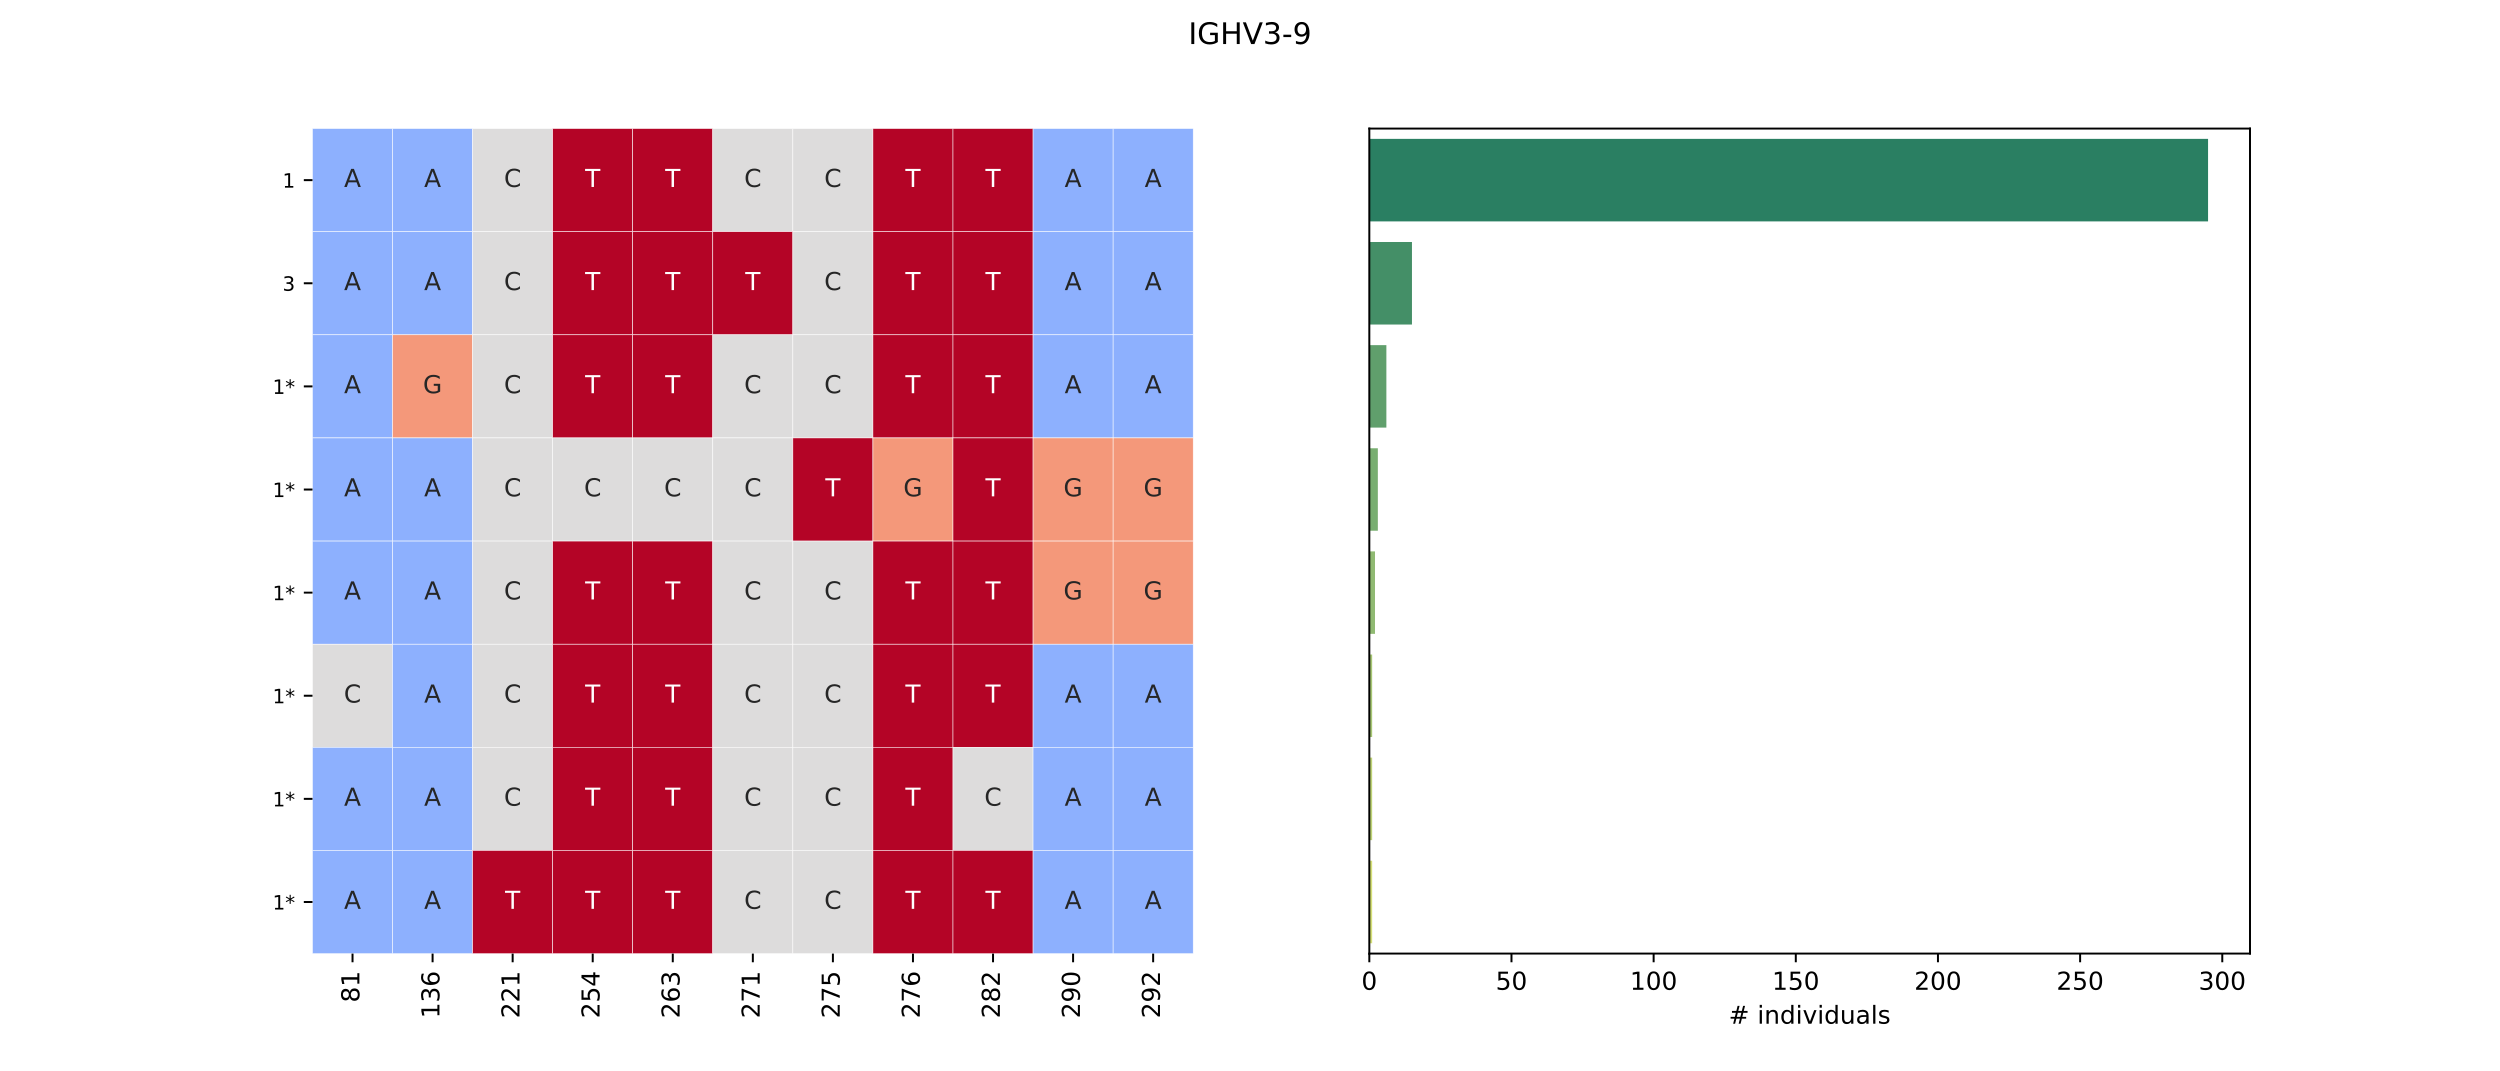 <?xml version="1.0" encoding="utf-8" standalone="no"?>
<!DOCTYPE svg PUBLIC "-//W3C//DTD SVG 1.1//EN"
  "http://www.w3.org/Graphics/SVG/1.1/DTD/svg11.dtd">
<!-- Created with matplotlib (https://matplotlib.org/) -->
<svg height="432pt" version="1.1" viewBox="0 0 1008 432" width="1008pt" xmlns="http://www.w3.org/2000/svg" xmlns:xlink="http://www.w3.org/1999/xlink">
 <defs>
  <style type="text/css">*{stroke-linecap:butt;stroke-linejoin:round;}</style>
 </defs>
 <g id="figure_1">
  <g id="patch_1">
   <path d="M 0 432 
L 1008 432 
L 1008 0 
L 0 0 
z
" style="fill:#ffffff;"/>
  </g>
  <g id="axes_1">
   <g id="patch_2">
    <path d="M 126 384.48 
L 481.091 384.48 
L 481.091 51.84 
L 126 51.84 
z
" style="fill:#ffffff;"/>
   </g>
   <g id="QuadMesh_1">
    <path clip-path="url(#p93cf2fcc67)" d="M 126 51.84 
L 158.281 51.84 
L 158.281 93.42 
L 126 93.42 
L 126 51.84 
" style="fill:#8db0fe;stroke:#ffffff;stroke-width:0.2;"/>
    <path clip-path="url(#p93cf2fcc67)" d="M 158.281 51.84 
L 190.562 51.84 
L 190.562 93.42 
L 158.281 93.42 
L 158.281 51.84 
" style="fill:#8db0fe;stroke:#ffffff;stroke-width:0.2;"/>
    <path clip-path="url(#p93cf2fcc67)" d="M 190.562 51.84 
L 222.843 51.84 
L 222.843 93.42 
L 190.562 93.42 
L 190.562 51.84 
" style="fill:#dddcdc;stroke:#ffffff;stroke-width:0.2;"/>
    <path clip-path="url(#p93cf2fcc67)" d="M 222.843 51.84 
L 255.124 51.84 
L 255.124 93.42 
L 222.843 93.42 
L 222.843 51.84 
" style="fill:#b40426;stroke:#ffffff;stroke-width:0.2;"/>
    <path clip-path="url(#p93cf2fcc67)" d="M 255.124 51.84 
L 287.405 51.84 
L 287.405 93.42 
L 255.124 93.42 
L 255.124 51.84 
" style="fill:#b40426;stroke:#ffffff;stroke-width:0.2;"/>
    <path clip-path="url(#p93cf2fcc67)" d="M 287.405 51.84 
L 319.686 51.84 
L 319.686 93.42 
L 287.405 93.42 
L 287.405 51.84 
" style="fill:#dddcdc;stroke:#ffffff;stroke-width:0.2;"/>
    <path clip-path="url(#p93cf2fcc67)" d="M 319.686 51.84 
L 351.967 51.84 
L 351.967 93.42 
L 319.686 93.42 
L 319.686 51.84 
" style="fill:#dddcdc;stroke:#ffffff;stroke-width:0.2;"/>
    <path clip-path="url(#p93cf2fcc67)" d="M 351.967 51.84 
L 384.248 51.84 
L 384.248 93.42 
L 351.967 93.42 
L 351.967 51.84 
" style="fill:#b40426;stroke:#ffffff;stroke-width:0.2;"/>
    <path clip-path="url(#p93cf2fcc67)" d="M 384.248 51.84 
L 416.529 51.84 
L 416.529 93.42 
L 384.248 93.42 
L 384.248 51.84 
" style="fill:#b40426;stroke:#ffffff;stroke-width:0.2;"/>
    <path clip-path="url(#p93cf2fcc67)" d="M 416.529 51.84 
L 448.81 51.84 
L 448.81 93.42 
L 416.529 93.42 
L 416.529 51.84 
" style="fill:#8db0fe;stroke:#ffffff;stroke-width:0.2;"/>
    <path clip-path="url(#p93cf2fcc67)" d="M 448.81 51.84 
L 481.091 51.84 
L 481.091 93.42 
L 448.81 93.42 
L 448.81 51.84 
" style="fill:#8db0fe;stroke:#ffffff;stroke-width:0.2;"/>
    <path clip-path="url(#p93cf2fcc67)" d="M 126 93.42 
L 158.281 93.42 
L 158.281 135 
L 126 135 
L 126 93.42 
" style="fill:#8db0fe;stroke:#ffffff;stroke-width:0.2;"/>
    <path clip-path="url(#p93cf2fcc67)" d="M 158.281 93.42 
L 190.562 93.42 
L 190.562 135 
L 158.281 135 
L 158.281 93.42 
" style="fill:#8db0fe;stroke:#ffffff;stroke-width:0.2;"/>
    <path clip-path="url(#p93cf2fcc67)" d="M 190.562 93.42 
L 222.843 93.42 
L 222.843 135 
L 190.562 135 
L 190.562 93.42 
" style="fill:#dddcdc;stroke:#ffffff;stroke-width:0.2;"/>
    <path clip-path="url(#p93cf2fcc67)" d="M 222.843 93.42 
L 255.124 93.42 
L 255.124 135 
L 222.843 135 
L 222.843 93.42 
" style="fill:#b40426;stroke:#ffffff;stroke-width:0.2;"/>
    <path clip-path="url(#p93cf2fcc67)" d="M 255.124 93.42 
L 287.405 93.42 
L 287.405 135 
L 255.124 135 
L 255.124 93.42 
" style="fill:#b40426;stroke:#ffffff;stroke-width:0.2;"/>
    <path clip-path="url(#p93cf2fcc67)" d="M 287.405 93.42 
L 319.686 93.42 
L 319.686 135 
L 287.405 135 
L 287.405 93.42 
" style="fill:#b40426;stroke:#ffffff;stroke-width:0.2;"/>
    <path clip-path="url(#p93cf2fcc67)" d="M 319.686 93.42 
L 351.967 93.42 
L 351.967 135 
L 319.686 135 
L 319.686 93.42 
" style="fill:#dddcdc;stroke:#ffffff;stroke-width:0.2;"/>
    <path clip-path="url(#p93cf2fcc67)" d="M 351.967 93.42 
L 384.248 93.42 
L 384.248 135 
L 351.967 135 
L 351.967 93.42 
" style="fill:#b40426;stroke:#ffffff;stroke-width:0.2;"/>
    <path clip-path="url(#p93cf2fcc67)" d="M 384.248 93.42 
L 416.529 93.42 
L 416.529 135 
L 384.248 135 
L 384.248 93.42 
" style="fill:#b40426;stroke:#ffffff;stroke-width:0.2;"/>
    <path clip-path="url(#p93cf2fcc67)" d="M 416.529 93.42 
L 448.81 93.42 
L 448.81 135 
L 416.529 135 
L 416.529 93.42 
" style="fill:#8db0fe;stroke:#ffffff;stroke-width:0.2;"/>
    <path clip-path="url(#p93cf2fcc67)" d="M 448.81 93.42 
L 481.091 93.42 
L 481.091 135 
L 448.81 135 
L 448.81 93.42 
" style="fill:#8db0fe;stroke:#ffffff;stroke-width:0.2;"/>
    <path clip-path="url(#p93cf2fcc67)" d="M 126 135 
L 158.281 135 
L 158.281 176.58 
L 126 176.58 
L 126 135 
" style="fill:#8db0fe;stroke:#ffffff;stroke-width:0.2;"/>
    <path clip-path="url(#p93cf2fcc67)" d="M 158.281 135 
L 190.562 135 
L 190.562 176.58 
L 158.281 176.58 
L 158.281 135 
" style="fill:#f4987a;stroke:#ffffff;stroke-width:0.2;"/>
    <path clip-path="url(#p93cf2fcc67)" d="M 190.562 135 
L 222.843 135 
L 222.843 176.58 
L 190.562 176.58 
L 190.562 135 
" style="fill:#dddcdc;stroke:#ffffff;stroke-width:0.2;"/>
    <path clip-path="url(#p93cf2fcc67)" d="M 222.843 135 
L 255.124 135 
L 255.124 176.58 
L 222.843 176.58 
L 222.843 135 
" style="fill:#b40426;stroke:#ffffff;stroke-width:0.2;"/>
    <path clip-path="url(#p93cf2fcc67)" d="M 255.124 135 
L 287.405 135 
L 287.405 176.58 
L 255.124 176.58 
L 255.124 135 
" style="fill:#b40426;stroke:#ffffff;stroke-width:0.2;"/>
    <path clip-path="url(#p93cf2fcc67)" d="M 287.405 135 
L 319.686 135 
L 319.686 176.58 
L 287.405 176.58 
L 287.405 135 
" style="fill:#dddcdc;stroke:#ffffff;stroke-width:0.2;"/>
    <path clip-path="url(#p93cf2fcc67)" d="M 319.686 135 
L 351.967 135 
L 351.967 176.58 
L 319.686 176.58 
L 319.686 135 
" style="fill:#dddcdc;stroke:#ffffff;stroke-width:0.2;"/>
    <path clip-path="url(#p93cf2fcc67)" d="M 351.967 135 
L 384.248 135 
L 384.248 176.58 
L 351.967 176.58 
L 351.967 135 
" style="fill:#b40426;stroke:#ffffff;stroke-width:0.2;"/>
    <path clip-path="url(#p93cf2fcc67)" d="M 384.248 135 
L 416.529 135 
L 416.529 176.58 
L 384.248 176.58 
L 384.248 135 
" style="fill:#b40426;stroke:#ffffff;stroke-width:0.2;"/>
    <path clip-path="url(#p93cf2fcc67)" d="M 416.529 135 
L 448.81 135 
L 448.81 176.58 
L 416.529 176.58 
L 416.529 135 
" style="fill:#8db0fe;stroke:#ffffff;stroke-width:0.2;"/>
    <path clip-path="url(#p93cf2fcc67)" d="M 448.81 135 
L 481.091 135 
L 481.091 176.58 
L 448.81 176.58 
L 448.81 135 
" style="fill:#8db0fe;stroke:#ffffff;stroke-width:0.2;"/>
    <path clip-path="url(#p93cf2fcc67)" d="M 126 176.58 
L 158.281 176.58 
L 158.281 218.16 
L 126 218.16 
L 126 176.58 
" style="fill:#8db0fe;stroke:#ffffff;stroke-width:0.2;"/>
    <path clip-path="url(#p93cf2fcc67)" d="M 158.281 176.58 
L 190.562 176.58 
L 190.562 218.16 
L 158.281 218.16 
L 158.281 176.58 
" style="fill:#8db0fe;stroke:#ffffff;stroke-width:0.2;"/>
    <path clip-path="url(#p93cf2fcc67)" d="M 190.562 176.58 
L 222.843 176.58 
L 222.843 218.16 
L 190.562 218.16 
L 190.562 176.58 
" style="fill:#dddcdc;stroke:#ffffff;stroke-width:0.2;"/>
    <path clip-path="url(#p93cf2fcc67)" d="M 222.843 176.58 
L 255.124 176.58 
L 255.124 218.16 
L 222.843 218.16 
L 222.843 176.58 
" style="fill:#dddcdc;stroke:#ffffff;stroke-width:0.2;"/>
    <path clip-path="url(#p93cf2fcc67)" d="M 255.124 176.58 
L 287.405 176.58 
L 287.405 218.16 
L 255.124 218.16 
L 255.124 176.58 
" style="fill:#dddcdc;stroke:#ffffff;stroke-width:0.2;"/>
    <path clip-path="url(#p93cf2fcc67)" d="M 287.405 176.58 
L 319.686 176.58 
L 319.686 218.16 
L 287.405 218.16 
L 287.405 176.58 
" style="fill:#dddcdc;stroke:#ffffff;stroke-width:0.2;"/>
    <path clip-path="url(#p93cf2fcc67)" d="M 319.686 176.58 
L 351.967 176.58 
L 351.967 218.16 
L 319.686 218.16 
L 319.686 176.58 
" style="fill:#b40426;stroke:#ffffff;stroke-width:0.2;"/>
    <path clip-path="url(#p93cf2fcc67)" d="M 351.967 176.58 
L 384.248 176.58 
L 384.248 218.16 
L 351.967 218.16 
L 351.967 176.58 
" style="fill:#f4987a;stroke:#ffffff;stroke-width:0.2;"/>
    <path clip-path="url(#p93cf2fcc67)" d="M 384.248 176.58 
L 416.529 176.58 
L 416.529 218.16 
L 384.248 218.16 
L 384.248 176.58 
" style="fill:#b40426;stroke:#ffffff;stroke-width:0.2;"/>
    <path clip-path="url(#p93cf2fcc67)" d="M 416.529 176.58 
L 448.81 176.58 
L 448.81 218.16 
L 416.529 218.16 
L 416.529 176.58 
" style="fill:#f4987a;stroke:#ffffff;stroke-width:0.2;"/>
    <path clip-path="url(#p93cf2fcc67)" d="M 448.81 176.58 
L 481.091 176.58 
L 481.091 218.16 
L 448.81 218.16 
L 448.81 176.58 
" style="fill:#f4987a;stroke:#ffffff;stroke-width:0.2;"/>
    <path clip-path="url(#p93cf2fcc67)" d="M 126 218.16 
L 158.281 218.16 
L 158.281 259.74 
L 126 259.74 
L 126 218.16 
" style="fill:#8db0fe;stroke:#ffffff;stroke-width:0.2;"/>
    <path clip-path="url(#p93cf2fcc67)" d="M 158.281 218.16 
L 190.562 218.16 
L 190.562 259.74 
L 158.281 259.74 
L 158.281 218.16 
" style="fill:#8db0fe;stroke:#ffffff;stroke-width:0.2;"/>
    <path clip-path="url(#p93cf2fcc67)" d="M 190.562 218.16 
L 222.843 218.16 
L 222.843 259.74 
L 190.562 259.74 
L 190.562 218.16 
" style="fill:#dddcdc;stroke:#ffffff;stroke-width:0.2;"/>
    <path clip-path="url(#p93cf2fcc67)" d="M 222.843 218.16 
L 255.124 218.16 
L 255.124 259.74 
L 222.843 259.74 
L 222.843 218.16 
" style="fill:#b40426;stroke:#ffffff;stroke-width:0.2;"/>
    <path clip-path="url(#p93cf2fcc67)" d="M 255.124 218.16 
L 287.405 218.16 
L 287.405 259.74 
L 255.124 259.74 
L 255.124 218.16 
" style="fill:#b40426;stroke:#ffffff;stroke-width:0.2;"/>
    <path clip-path="url(#p93cf2fcc67)" d="M 287.405 218.16 
L 319.686 218.16 
L 319.686 259.74 
L 287.405 259.74 
L 287.405 218.16 
" style="fill:#dddcdc;stroke:#ffffff;stroke-width:0.2;"/>
    <path clip-path="url(#p93cf2fcc67)" d="M 319.686 218.16 
L 351.967 218.16 
L 351.967 259.74 
L 319.686 259.74 
L 319.686 218.16 
" style="fill:#dddcdc;stroke:#ffffff;stroke-width:0.2;"/>
    <path clip-path="url(#p93cf2fcc67)" d="M 351.967 218.16 
L 384.248 218.16 
L 384.248 259.74 
L 351.967 259.74 
L 351.967 218.16 
" style="fill:#b40426;stroke:#ffffff;stroke-width:0.2;"/>
    <path clip-path="url(#p93cf2fcc67)" d="M 384.248 218.16 
L 416.529 218.16 
L 416.529 259.74 
L 384.248 259.74 
L 384.248 218.16 
" style="fill:#b40426;stroke:#ffffff;stroke-width:0.2;"/>
    <path clip-path="url(#p93cf2fcc67)" d="M 416.529 218.16 
L 448.81 218.16 
L 448.81 259.74 
L 416.529 259.74 
L 416.529 218.16 
" style="fill:#f4987a;stroke:#ffffff;stroke-width:0.2;"/>
    <path clip-path="url(#p93cf2fcc67)" d="M 448.81 218.16 
L 481.091 218.16 
L 481.091 259.74 
L 448.81 259.74 
L 448.81 218.16 
" style="fill:#f4987a;stroke:#ffffff;stroke-width:0.2;"/>
    <path clip-path="url(#p93cf2fcc67)" d="M 126 259.74 
L 158.281 259.74 
L 158.281 301.32 
L 126 301.32 
L 126 259.74 
" style="fill:#dddcdc;stroke:#ffffff;stroke-width:0.2;"/>
    <path clip-path="url(#p93cf2fcc67)" d="M 158.281 259.74 
L 190.562 259.74 
L 190.562 301.32 
L 158.281 301.32 
L 158.281 259.74 
" style="fill:#8db0fe;stroke:#ffffff;stroke-width:0.2;"/>
    <path clip-path="url(#p93cf2fcc67)" d="M 190.562 259.74 
L 222.843 259.74 
L 222.843 301.32 
L 190.562 301.32 
L 190.562 259.74 
" style="fill:#dddcdc;stroke:#ffffff;stroke-width:0.2;"/>
    <path clip-path="url(#p93cf2fcc67)" d="M 222.843 259.74 
L 255.124 259.74 
L 255.124 301.32 
L 222.843 301.32 
L 222.843 259.74 
" style="fill:#b40426;stroke:#ffffff;stroke-width:0.2;"/>
    <path clip-path="url(#p93cf2fcc67)" d="M 255.124 259.74 
L 287.405 259.74 
L 287.405 301.32 
L 255.124 301.32 
L 255.124 259.74 
" style="fill:#b40426;stroke:#ffffff;stroke-width:0.2;"/>
    <path clip-path="url(#p93cf2fcc67)" d="M 287.405 259.74 
L 319.686 259.74 
L 319.686 301.32 
L 287.405 301.32 
L 287.405 259.74 
" style="fill:#dddcdc;stroke:#ffffff;stroke-width:0.2;"/>
    <path clip-path="url(#p93cf2fcc67)" d="M 319.686 259.74 
L 351.967 259.74 
L 351.967 301.32 
L 319.686 301.32 
L 319.686 259.74 
" style="fill:#dddcdc;stroke:#ffffff;stroke-width:0.2;"/>
    <path clip-path="url(#p93cf2fcc67)" d="M 351.967 259.74 
L 384.248 259.74 
L 384.248 301.32 
L 351.967 301.32 
L 351.967 259.74 
" style="fill:#b40426;stroke:#ffffff;stroke-width:0.2;"/>
    <path clip-path="url(#p93cf2fcc67)" d="M 384.248 259.74 
L 416.529 259.74 
L 416.529 301.32 
L 384.248 301.32 
L 384.248 259.74 
" style="fill:#b40426;stroke:#ffffff;stroke-width:0.2;"/>
    <path clip-path="url(#p93cf2fcc67)" d="M 416.529 259.74 
L 448.81 259.74 
L 448.81 301.32 
L 416.529 301.32 
L 416.529 259.74 
" style="fill:#8db0fe;stroke:#ffffff;stroke-width:0.2;"/>
    <path clip-path="url(#p93cf2fcc67)" d="M 448.81 259.74 
L 481.091 259.74 
L 481.091 301.32 
L 448.81 301.32 
L 448.81 259.74 
" style="fill:#8db0fe;stroke:#ffffff;stroke-width:0.2;"/>
    <path clip-path="url(#p93cf2fcc67)" d="M 126 301.32 
L 158.281 301.32 
L 158.281 342.9 
L 126 342.9 
L 126 301.32 
" style="fill:#8db0fe;stroke:#ffffff;stroke-width:0.2;"/>
    <path clip-path="url(#p93cf2fcc67)" d="M 158.281 301.32 
L 190.562 301.32 
L 190.562 342.9 
L 158.281 342.9 
L 158.281 301.32 
" style="fill:#8db0fe;stroke:#ffffff;stroke-width:0.2;"/>
    <path clip-path="url(#p93cf2fcc67)" d="M 190.562 301.32 
L 222.843 301.32 
L 222.843 342.9 
L 190.562 342.9 
L 190.562 301.32 
" style="fill:#dddcdc;stroke:#ffffff;stroke-width:0.2;"/>
    <path clip-path="url(#p93cf2fcc67)" d="M 222.843 301.32 
L 255.124 301.32 
L 255.124 342.9 
L 222.843 342.9 
L 222.843 301.32 
" style="fill:#b40426;stroke:#ffffff;stroke-width:0.2;"/>
    <path clip-path="url(#p93cf2fcc67)" d="M 255.124 301.32 
L 287.405 301.32 
L 287.405 342.9 
L 255.124 342.9 
L 255.124 301.32 
" style="fill:#b40426;stroke:#ffffff;stroke-width:0.2;"/>
    <path clip-path="url(#p93cf2fcc67)" d="M 287.405 301.32 
L 319.686 301.32 
L 319.686 342.9 
L 287.405 342.9 
L 287.405 301.32 
" style="fill:#dddcdc;stroke:#ffffff;stroke-width:0.2;"/>
    <path clip-path="url(#p93cf2fcc67)" d="M 319.686 301.32 
L 351.967 301.32 
L 351.967 342.9 
L 319.686 342.9 
L 319.686 301.32 
" style="fill:#dddcdc;stroke:#ffffff;stroke-width:0.2;"/>
    <path clip-path="url(#p93cf2fcc67)" d="M 351.967 301.32 
L 384.248 301.32 
L 384.248 342.9 
L 351.967 342.9 
L 351.967 301.32 
" style="fill:#b40426;stroke:#ffffff;stroke-width:0.2;"/>
    <path clip-path="url(#p93cf2fcc67)" d="M 384.248 301.32 
L 416.529 301.32 
L 416.529 342.9 
L 384.248 342.9 
L 384.248 301.32 
" style="fill:#dddcdc;stroke:#ffffff;stroke-width:0.2;"/>
    <path clip-path="url(#p93cf2fcc67)" d="M 416.529 301.32 
L 448.81 301.32 
L 448.81 342.9 
L 416.529 342.9 
L 416.529 301.32 
" style="fill:#8db0fe;stroke:#ffffff;stroke-width:0.2;"/>
    <path clip-path="url(#p93cf2fcc67)" d="M 448.81 301.32 
L 481.091 301.32 
L 481.091 342.9 
L 448.81 342.9 
L 448.81 301.32 
" style="fill:#8db0fe;stroke:#ffffff;stroke-width:0.2;"/>
    <path clip-path="url(#p93cf2fcc67)" d="M 126 342.9 
L 158.281 342.9 
L 158.281 384.48 
L 126 384.48 
L 126 342.9 
" style="fill:#8db0fe;stroke:#ffffff;stroke-width:0.2;"/>
    <path clip-path="url(#p93cf2fcc67)" d="M 158.281 342.9 
L 190.562 342.9 
L 190.562 384.48 
L 158.281 384.48 
L 158.281 342.9 
" style="fill:#8db0fe;stroke:#ffffff;stroke-width:0.2;"/>
    <path clip-path="url(#p93cf2fcc67)" d="M 190.562 342.9 
L 222.843 342.9 
L 222.843 384.48 
L 190.562 384.48 
L 190.562 342.9 
" style="fill:#b40426;stroke:#ffffff;stroke-width:0.2;"/>
    <path clip-path="url(#p93cf2fcc67)" d="M 222.843 342.9 
L 255.124 342.9 
L 255.124 384.48 
L 222.843 384.48 
L 222.843 342.9 
" style="fill:#b40426;stroke:#ffffff;stroke-width:0.2;"/>
    <path clip-path="url(#p93cf2fcc67)" d="M 255.124 342.9 
L 287.405 342.9 
L 287.405 384.48 
L 255.124 384.48 
L 255.124 342.9 
" style="fill:#b40426;stroke:#ffffff;stroke-width:0.2;"/>
    <path clip-path="url(#p93cf2fcc67)" d="M 287.405 342.9 
L 319.686 342.9 
L 319.686 384.48 
L 287.405 384.48 
L 287.405 342.9 
" style="fill:#dddcdc;stroke:#ffffff;stroke-width:0.2;"/>
    <path clip-path="url(#p93cf2fcc67)" d="M 319.686 342.9 
L 351.967 342.9 
L 351.967 384.48 
L 319.686 384.48 
L 319.686 342.9 
" style="fill:#dddcdc;stroke:#ffffff;stroke-width:0.2;"/>
    <path clip-path="url(#p93cf2fcc67)" d="M 351.967 342.9 
L 384.248 342.9 
L 384.248 384.48 
L 351.967 384.48 
L 351.967 342.9 
" style="fill:#b40426;stroke:#ffffff;stroke-width:0.2;"/>
    <path clip-path="url(#p93cf2fcc67)" d="M 384.248 342.9 
L 416.529 342.9 
L 416.529 384.48 
L 384.248 384.48 
L 384.248 342.9 
" style="fill:#b40426;stroke:#ffffff;stroke-width:0.2;"/>
    <path clip-path="url(#p93cf2fcc67)" d="M 416.529 342.9 
L 448.81 342.9 
L 448.81 384.48 
L 416.529 384.48 
L 416.529 342.9 
" style="fill:#8db0fe;stroke:#ffffff;stroke-width:0.2;"/>
    <path clip-path="url(#p93cf2fcc67)" d="M 448.81 342.9 
L 481.091 342.9 
L 481.091 384.48 
L 448.81 384.48 
L 448.81 342.9 
" style="fill:#8db0fe;stroke:#ffffff;stroke-width:0.2;"/>
   </g>
   <g id="matplotlib.axis_1">
    <g id="xtick_1">
     <g id="line2d_1">
      <defs>
       <path d="M 0 0 
L 0 3.5 
" id="m30c68a3f39" style="stroke:#000000;stroke-width:0.8;"/>
      </defs>
      <g>
       <use style="stroke:#000000;stroke-width:0.8;" x="142.14" xlink:href="#m30c68a3f39" y="384.48"/>
      </g>
     </g>
     <g id="text_1">
      <!-- 81 -->
      <g transform="translate(144.9 404.205)rotate(-90)scale(0.1 -0.1)">
       <defs>
        <path d="M 31.781 34.625 
Q 24.75 34.625 20.719 30.859 
Q 16.703 27.094 16.703 20.516 
Q 16.703 13.922 20.719 10.156 
Q 24.75 6.391 31.781 6.391 
Q 38.812 6.391 42.859 10.172 
Q 46.922 13.969 46.922 20.516 
Q 46.922 27.094 42.891 30.859 
Q 38.875 34.625 31.781 34.625 
z
M 21.922 38.812 
Q 15.578 40.375 12.031 44.719 
Q 8.5 49.078 8.5 55.328 
Q 8.5 64.062 14.719 69.141 
Q 20.953 74.219 31.781 74.219 
Q 42.672 74.219 48.875 69.141 
Q 55.078 64.062 55.078 55.328 
Q 55.078 49.078 51.531 44.719 
Q 48 40.375 41.703 38.812 
Q 48.828 37.156 52.797 32.312 
Q 56.781 27.484 56.781 20.516 
Q 56.781 9.906 50.312 4.234 
Q 43.844 -1.422 31.781 -1.422 
Q 19.734 -1.422 13.25 4.234 
Q 6.781 9.906 6.781 20.516 
Q 6.781 27.484 10.781 32.312 
Q 14.797 37.156 21.922 38.812 
z
M 18.312 54.391 
Q 18.312 48.734 21.844 45.562 
Q 25.391 42.391 31.781 42.391 
Q 38.141 42.391 41.719 45.562 
Q 45.312 48.734 45.312 54.391 
Q 45.312 60.062 41.719 63.234 
Q 38.141 66.406 31.781 66.406 
Q 25.391 66.406 21.844 63.234 
Q 18.312 60.062 18.312 54.391 
z
" id="DejaVuSans-56"/>
        <path d="M 12.406 8.297 
L 28.516 8.297 
L 28.516 63.922 
L 10.984 60.406 
L 10.984 69.391 
L 28.422 72.906 
L 38.281 72.906 
L 38.281 8.297 
L 54.391 8.297 
L 54.391 0 
L 12.406 0 
z
" id="DejaVuSans-49"/>
       </defs>
       <use xlink:href="#DejaVuSans-56"/>
       <use x="63.623" xlink:href="#DejaVuSans-49"/>
      </g>
     </g>
    </g>
    <g id="xtick_2">
     <g id="line2d_2">
      <g>
       <use style="stroke:#000000;stroke-width:0.8;" x="174.421" xlink:href="#m30c68a3f39" y="384.48"/>
      </g>
     </g>
     <g id="text_2">
      <!-- 136 -->
      <g transform="translate(177.181 410.567)rotate(-90)scale(0.1 -0.1)">
       <defs>
        <path d="M 40.578 39.312 
Q 47.656 37.797 51.625 33 
Q 55.609 28.219 55.609 21.188 
Q 55.609 10.406 48.188 4.484 
Q 40.766 -1.422 27.094 -1.422 
Q 22.516 -1.422 17.656 -0.516 
Q 12.797 0.391 7.625 2.203 
L 7.625 11.719 
Q 11.719 9.328 16.594 8.109 
Q 21.484 6.891 26.812 6.891 
Q 36.078 6.891 40.938 10.547 
Q 45.797 14.203 45.797 21.188 
Q 45.797 27.641 41.281 31.266 
Q 36.766 34.906 28.719 34.906 
L 20.219 34.906 
L 20.219 43.016 
L 29.109 43.016 
Q 36.375 43.016 40.234 45.922 
Q 44.094 48.828 44.094 54.297 
Q 44.094 59.906 40.109 62.906 
Q 36.141 65.922 28.719 65.922 
Q 24.656 65.922 20.016 65.031 
Q 15.375 64.156 9.812 62.312 
L 9.812 71.094 
Q 15.438 72.656 20.344 73.438 
Q 25.25 74.219 29.594 74.219 
Q 40.828 74.219 47.359 69.109 
Q 53.906 64.016 53.906 55.328 
Q 53.906 49.266 50.438 45.094 
Q 46.969 40.922 40.578 39.312 
z
" id="DejaVuSans-51"/>
        <path d="M 33.016 40.375 
Q 26.375 40.375 22.484 35.828 
Q 18.609 31.297 18.609 23.391 
Q 18.609 15.531 22.484 10.953 
Q 26.375 6.391 33.016 6.391 
Q 39.656 6.391 43.531 10.953 
Q 47.406 15.531 47.406 23.391 
Q 47.406 31.297 43.531 35.828 
Q 39.656 40.375 33.016 40.375 
z
M 52.594 71.297 
L 52.594 62.312 
Q 48.875 64.062 45.094 64.984 
Q 41.312 65.922 37.594 65.922 
Q 27.828 65.922 22.672 59.328 
Q 17.531 52.734 16.797 39.406 
Q 19.672 43.656 24.016 45.922 
Q 28.375 48.188 33.594 48.188 
Q 44.578 48.188 50.953 41.516 
Q 57.328 34.859 57.328 23.391 
Q 57.328 12.156 50.688 5.359 
Q 44.047 -1.422 33.016 -1.422 
Q 20.359 -1.422 13.672 8.266 
Q 6.984 17.969 6.984 36.375 
Q 6.984 53.656 15.188 63.938 
Q 23.391 74.219 37.203 74.219 
Q 40.922 74.219 44.703 73.484 
Q 48.484 72.75 52.594 71.297 
z
" id="DejaVuSans-54"/>
       </defs>
       <use xlink:href="#DejaVuSans-49"/>
       <use x="63.623" xlink:href="#DejaVuSans-51"/>
       <use x="127.246" xlink:href="#DejaVuSans-54"/>
      </g>
     </g>
    </g>
    <g id="xtick_3">
     <g id="line2d_3">
      <g>
       <use style="stroke:#000000;stroke-width:0.8;" x="206.702" xlink:href="#m30c68a3f39" y="384.48"/>
      </g>
     </g>
     <g id="text_3">
      <!-- 221 -->
      <g transform="translate(209.462 410.567)rotate(-90)scale(0.1 -0.1)">
       <defs>
        <path d="M 19.188 8.297 
L 53.609 8.297 
L 53.609 0 
L 7.328 0 
L 7.328 8.297 
Q 12.938 14.109 22.625 23.891 
Q 32.328 33.688 34.812 36.531 
Q 39.547 41.844 41.422 45.531 
Q 43.312 49.219 43.312 52.781 
Q 43.312 58.594 39.234 62.25 
Q 35.156 65.922 28.609 65.922 
Q 23.969 65.922 18.812 64.312 
Q 13.672 62.703 7.812 59.422 
L 7.812 69.391 
Q 13.766 71.781 18.938 73 
Q 24.125 74.219 28.422 74.219 
Q 39.75 74.219 46.484 68.547 
Q 53.219 62.891 53.219 53.422 
Q 53.219 48.922 51.531 44.891 
Q 49.859 40.875 45.406 35.406 
Q 44.188 33.984 37.641 27.219 
Q 31.109 20.453 19.188 8.297 
z
" id="DejaVuSans-50"/>
       </defs>
       <use xlink:href="#DejaVuSans-50"/>
       <use x="63.623" xlink:href="#DejaVuSans-50"/>
       <use x="127.246" xlink:href="#DejaVuSans-49"/>
      </g>
     </g>
    </g>
    <g id="xtick_4">
     <g id="line2d_4">
      <g>
       <use style="stroke:#000000;stroke-width:0.8;" x="238.983" xlink:href="#m30c68a3f39" y="384.48"/>
      </g>
     </g>
     <g id="text_4">
      <!-- 254 -->
      <g transform="translate(241.743 410.567)rotate(-90)scale(0.1 -0.1)">
       <defs>
        <path d="M 10.797 72.906 
L 49.516 72.906 
L 49.516 64.594 
L 19.828 64.594 
L 19.828 46.734 
Q 21.969 47.469 24.109 47.828 
Q 26.266 48.188 28.422 48.188 
Q 40.625 48.188 47.75 41.5 
Q 54.891 34.812 54.891 23.391 
Q 54.891 11.625 47.562 5.094 
Q 40.234 -1.422 26.906 -1.422 
Q 22.312 -1.422 17.547 -0.641 
Q 12.797 0.141 7.719 1.703 
L 7.719 11.625 
Q 12.109 9.234 16.797 8.062 
Q 21.484 6.891 26.703 6.891 
Q 35.156 6.891 40.078 11.328 
Q 45.016 15.766 45.016 23.391 
Q 45.016 31 40.078 35.438 
Q 35.156 39.891 26.703 39.891 
Q 22.75 39.891 18.812 39.016 
Q 14.891 38.141 10.797 36.281 
z
" id="DejaVuSans-53"/>
        <path d="M 37.797 64.312 
L 12.891 25.391 
L 37.797 25.391 
z
M 35.203 72.906 
L 47.609 72.906 
L 47.609 25.391 
L 58.016 25.391 
L 58.016 17.188 
L 47.609 17.188 
L 47.609 0 
L 37.797 0 
L 37.797 17.188 
L 4.891 17.188 
L 4.891 26.703 
z
" id="DejaVuSans-52"/>
       </defs>
       <use xlink:href="#DejaVuSans-50"/>
       <use x="63.623" xlink:href="#DejaVuSans-53"/>
       <use x="127.246" xlink:href="#DejaVuSans-52"/>
      </g>
     </g>
    </g>
    <g id="xtick_5">
     <g id="line2d_5">
      <g>
       <use style="stroke:#000000;stroke-width:0.8;" x="271.264" xlink:href="#m30c68a3f39" y="384.48"/>
      </g>
     </g>
     <g id="text_5">
      <!-- 263 -->
      <g transform="translate(274.024 410.567)rotate(-90)scale(0.1 -0.1)">
       <use xlink:href="#DejaVuSans-50"/>
       <use x="63.623" xlink:href="#DejaVuSans-54"/>
       <use x="127.246" xlink:href="#DejaVuSans-51"/>
      </g>
     </g>
    </g>
    <g id="xtick_6">
     <g id="line2d_6">
      <g>
       <use style="stroke:#000000;stroke-width:0.8;" x="303.545" xlink:href="#m30c68a3f39" y="384.48"/>
      </g>
     </g>
     <g id="text_6">
      <!-- 271 -->
      <g transform="translate(306.305 410.567)rotate(-90)scale(0.1 -0.1)">
       <defs>
        <path d="M 8.203 72.906 
L 55.078 72.906 
L 55.078 68.703 
L 28.609 0 
L 18.312 0 
L 43.219 64.594 
L 8.203 64.594 
z
" id="DejaVuSans-55"/>
       </defs>
       <use xlink:href="#DejaVuSans-50"/>
       <use x="63.623" xlink:href="#DejaVuSans-55"/>
       <use x="127.246" xlink:href="#DejaVuSans-49"/>
      </g>
     </g>
    </g>
    <g id="xtick_7">
     <g id="line2d_7">
      <g>
       <use style="stroke:#000000;stroke-width:0.8;" x="335.826" xlink:href="#m30c68a3f39" y="384.48"/>
      </g>
     </g>
     <g id="text_7">
      <!-- 275 -->
      <g transform="translate(338.586 410.567)rotate(-90)scale(0.1 -0.1)">
       <use xlink:href="#DejaVuSans-50"/>
       <use x="63.623" xlink:href="#DejaVuSans-55"/>
       <use x="127.246" xlink:href="#DejaVuSans-53"/>
      </g>
     </g>
    </g>
    <g id="xtick_8">
     <g id="line2d_8">
      <g>
       <use style="stroke:#000000;stroke-width:0.8;" x="368.107" xlink:href="#m30c68a3f39" y="384.48"/>
      </g>
     </g>
     <g id="text_8">
      <!-- 276 -->
      <g transform="translate(370.867 410.567)rotate(-90)scale(0.1 -0.1)">
       <use xlink:href="#DejaVuSans-50"/>
       <use x="63.623" xlink:href="#DejaVuSans-55"/>
       <use x="127.246" xlink:href="#DejaVuSans-54"/>
      </g>
     </g>
    </g>
    <g id="xtick_9">
     <g id="line2d_9">
      <g>
       <use style="stroke:#000000;stroke-width:0.8;" x="400.388" xlink:href="#m30c68a3f39" y="384.48"/>
      </g>
     </g>
     <g id="text_9">
      <!-- 282 -->
      <g transform="translate(403.148 410.567)rotate(-90)scale(0.1 -0.1)">
       <use xlink:href="#DejaVuSans-50"/>
       <use x="63.623" xlink:href="#DejaVuSans-56"/>
       <use x="127.246" xlink:href="#DejaVuSans-50"/>
      </g>
     </g>
    </g>
    <g id="xtick_10">
     <g id="line2d_10">
      <g>
       <use style="stroke:#000000;stroke-width:0.8;" x="432.669" xlink:href="#m30c68a3f39" y="384.48"/>
      </g>
     </g>
     <g id="text_10">
      <!-- 290 -->
      <g transform="translate(435.429 410.567)rotate(-90)scale(0.1 -0.1)">
       <defs>
        <path d="M 10.984 1.516 
L 10.984 10.5 
Q 14.703 8.734 18.5 7.812 
Q 22.312 6.891 25.984 6.891 
Q 35.75 6.891 40.891 13.453 
Q 46.047 20.016 46.781 33.406 
Q 43.953 29.203 39.594 26.953 
Q 35.25 24.703 29.984 24.703 
Q 19.047 24.703 12.672 31.312 
Q 6.297 37.938 6.297 49.422 
Q 6.297 60.641 12.938 67.422 
Q 19.578 74.219 30.609 74.219 
Q 43.266 74.219 49.922 64.516 
Q 56.594 54.828 56.594 36.375 
Q 56.594 19.141 48.406 8.859 
Q 40.234 -1.422 26.422 -1.422 
Q 22.703 -1.422 18.891 -0.688 
Q 15.094 0.047 10.984 1.516 
z
M 30.609 32.422 
Q 37.25 32.422 41.125 36.953 
Q 45.016 41.5 45.016 49.422 
Q 45.016 57.281 41.125 61.844 
Q 37.25 66.406 30.609 66.406 
Q 23.969 66.406 20.094 61.844 
Q 16.219 57.281 16.219 49.422 
Q 16.219 41.5 20.094 36.953 
Q 23.969 32.422 30.609 32.422 
z
" id="DejaVuSans-57"/>
        <path d="M 31.781 66.406 
Q 24.172 66.406 20.328 58.906 
Q 16.5 51.422 16.5 36.375 
Q 16.5 21.391 20.328 13.891 
Q 24.172 6.391 31.781 6.391 
Q 39.453 6.391 43.281 13.891 
Q 47.125 21.391 47.125 36.375 
Q 47.125 51.422 43.281 58.906 
Q 39.453 66.406 31.781 66.406 
z
M 31.781 74.219 
Q 44.047 74.219 50.516 64.516 
Q 56.984 54.828 56.984 36.375 
Q 56.984 17.969 50.516 8.266 
Q 44.047 -1.422 31.781 -1.422 
Q 19.531 -1.422 13.062 8.266 
Q 6.594 17.969 6.594 36.375 
Q 6.594 54.828 13.062 64.516 
Q 19.531 74.219 31.781 74.219 
z
" id="DejaVuSans-48"/>
       </defs>
       <use xlink:href="#DejaVuSans-50"/>
       <use x="63.623" xlink:href="#DejaVuSans-57"/>
       <use x="127.246" xlink:href="#DejaVuSans-48"/>
      </g>
     </g>
    </g>
    <g id="xtick_11">
     <g id="line2d_11">
      <g>
       <use style="stroke:#000000;stroke-width:0.8;" x="464.95" xlink:href="#m30c68a3f39" y="384.48"/>
      </g>
     </g>
     <g id="text_11">
      <!-- 292 -->
      <g transform="translate(467.71 410.567)rotate(-90)scale(0.1 -0.1)">
       <use xlink:href="#DejaVuSans-50"/>
       <use x="63.623" xlink:href="#DejaVuSans-57"/>
       <use x="127.246" xlink:href="#DejaVuSans-50"/>
      </g>
     </g>
    </g>
   </g>
   <g id="matplotlib.axis_2">
    <g id="ytick_1">
     <g id="line2d_12">
      <defs>
       <path d="M 0 0 
L -3.5 0 
" id="m147821d3e5" style="stroke:#000000;stroke-width:0.8;"/>
      </defs>
      <g>
       <use style="stroke:#000000;stroke-width:0.8;" x="126" xlink:href="#m147821d3e5" y="72.63"/>
      </g>
     </g>
     <g id="text_12">
      <!-- 1 -->
      <g transform="translate(113.91 75.669)scale(0.08 -0.08)">
       <use xlink:href="#DejaVuSans-49"/>
      </g>
     </g>
    </g>
    <g id="ytick_2">
     <g id="line2d_13">
      <g>
       <use style="stroke:#000000;stroke-width:0.8;" x="126" xlink:href="#m147821d3e5" y="114.21"/>
      </g>
     </g>
     <g id="text_13">
      <!-- 3 -->
      <g transform="translate(113.91 117.249)scale(0.08 -0.08)">
       <use xlink:href="#DejaVuSans-51"/>
      </g>
     </g>
    </g>
    <g id="ytick_3">
     <g id="line2d_14">
      <g>
       <use style="stroke:#000000;stroke-width:0.8;" x="126" xlink:href="#m147821d3e5" y="155.79"/>
      </g>
     </g>
     <g id="text_14">
      <!-- 1* -->
      <g transform="translate(109.91 158.829)scale(0.08 -0.08)">
       <defs>
        <path d="M 47.016 60.891 
L 29.5 51.422 
L 47.016 41.891 
L 44.188 37.109 
L 27.781 47.016 
L 27.781 28.609 
L 22.219 28.609 
L 22.219 47.016 
L 5.812 37.109 
L 2.984 41.891 
L 20.516 51.422 
L 2.984 60.891 
L 5.812 65.719 
L 22.219 55.812 
L 22.219 74.219 
L 27.781 74.219 
L 27.781 55.812 
L 44.188 65.719 
z
" id="DejaVuSans-42"/>
       </defs>
       <use xlink:href="#DejaVuSans-49"/>
       <use x="63.623" xlink:href="#DejaVuSans-42"/>
      </g>
     </g>
    </g>
    <g id="ytick_4">
     <g id="line2d_15">
      <g>
       <use style="stroke:#000000;stroke-width:0.8;" x="126" xlink:href="#m147821d3e5" y="197.37"/>
      </g>
     </g>
     <g id="text_15">
      <!-- 1* -->
      <g transform="translate(109.91 200.409)scale(0.08 -0.08)">
       <use xlink:href="#DejaVuSans-49"/>
       <use x="63.623" xlink:href="#DejaVuSans-42"/>
      </g>
     </g>
    </g>
    <g id="ytick_5">
     <g id="line2d_16">
      <g>
       <use style="stroke:#000000;stroke-width:0.8;" x="126" xlink:href="#m147821d3e5" y="238.95"/>
      </g>
     </g>
     <g id="text_16">
      <!-- 1* -->
      <g transform="translate(109.91 241.989)scale(0.08 -0.08)">
       <use xlink:href="#DejaVuSans-49"/>
       <use x="63.623" xlink:href="#DejaVuSans-42"/>
      </g>
     </g>
    </g>
    <g id="ytick_6">
     <g id="line2d_17">
      <g>
       <use style="stroke:#000000;stroke-width:0.8;" x="126" xlink:href="#m147821d3e5" y="280.53"/>
      </g>
     </g>
     <g id="text_17">
      <!-- 1* -->
      <g transform="translate(109.91 283.569)scale(0.08 -0.08)">
       <use xlink:href="#DejaVuSans-49"/>
       <use x="63.623" xlink:href="#DejaVuSans-42"/>
      </g>
     </g>
    </g>
    <g id="ytick_7">
     <g id="line2d_18">
      <g>
       <use style="stroke:#000000;stroke-width:0.8;" x="126" xlink:href="#m147821d3e5" y="322.11"/>
      </g>
     </g>
     <g id="text_18">
      <!-- 1* -->
      <g transform="translate(109.91 325.149)scale(0.08 -0.08)">
       <use xlink:href="#DejaVuSans-49"/>
       <use x="63.623" xlink:href="#DejaVuSans-42"/>
      </g>
     </g>
    </g>
    <g id="ytick_8">
     <g id="line2d_19">
      <g>
       <use style="stroke:#000000;stroke-width:0.8;" x="126" xlink:href="#m147821d3e5" y="363.69"/>
      </g>
     </g>
     <g id="text_19">
      <!-- 1* -->
      <g transform="translate(109.91 366.729)scale(0.08 -0.08)">
       <use xlink:href="#DejaVuSans-49"/>
       <use x="63.623" xlink:href="#DejaVuSans-42"/>
      </g>
     </g>
    </g>
   </g>
   <g id="text_20">
    <!-- A -->
    <g style="fill:#262626;" transform="translate(138.72 75.389)scale(0.1 -0.1)">
     <defs>
      <path d="M 34.188 63.188 
L 20.797 26.906 
L 47.609 26.906 
z
M 28.609 72.906 
L 39.797 72.906 
L 67.578 0 
L 57.328 0 
L 50.688 18.703 
L 17.828 18.703 
L 11.188 0 
L 0.781 0 
z
" id="DejaVuSans-65"/>
     </defs>
     <use xlink:href="#DejaVuSans-65"/>
    </g>
   </g>
   <g id="text_21">
    <!-- A -->
    <g style="fill:#262626;" transform="translate(171.001 75.389)scale(0.1 -0.1)">
     <use xlink:href="#DejaVuSans-65"/>
    </g>
   </g>
   <g id="text_22">
    <!-- C -->
    <g style="fill:#262626;" transform="translate(203.211 75.389)scale(0.1 -0.1)">
     <defs>
      <path d="M 64.406 67.281 
L 64.406 56.891 
Q 59.422 61.531 53.781 63.812 
Q 48.141 66.109 41.797 66.109 
Q 29.297 66.109 22.656 58.469 
Q 16.016 50.828 16.016 36.375 
Q 16.016 21.969 22.656 14.328 
Q 29.297 6.688 41.797 6.688 
Q 48.141 6.688 53.781 8.984 
Q 59.422 11.281 64.406 15.922 
L 64.406 5.609 
Q 59.234 2.094 53.438 0.328 
Q 47.656 -1.422 41.219 -1.422 
Q 24.656 -1.422 15.125 8.703 
Q 5.609 18.844 5.609 36.375 
Q 5.609 53.953 15.125 64.078 
Q 24.656 74.219 41.219 74.219 
Q 47.75 74.219 53.531 72.484 
Q 59.328 70.75 64.406 67.281 
z
" id="DejaVuSans-67"/>
     </defs>
     <use xlink:href="#DejaVuSans-67"/>
    </g>
   </g>
   <g id="text_23">
    <!-- T -->
    <g style="fill:#ffffff;" transform="translate(235.93 75.389)scale(0.1 -0.1)">
     <defs>
      <path d="M -0.297 72.906 
L 61.375 72.906 
L 61.375 64.594 
L 35.5 64.594 
L 35.5 0 
L 25.594 0 
L 25.594 64.594 
L -0.297 64.594 
z
" id="DejaVuSans-84"/>
     </defs>
     <use xlink:href="#DejaVuSans-84"/>
    </g>
   </g>
   <g id="text_24">
    <!-- T -->
    <g style="fill:#ffffff;" transform="translate(268.211 75.389)scale(0.1 -0.1)">
     <use xlink:href="#DejaVuSans-84"/>
    </g>
   </g>
   <g id="text_25">
    <!-- C -->
    <g style="fill:#262626;" transform="translate(300.054 75.389)scale(0.1 -0.1)">
     <use xlink:href="#DejaVuSans-67"/>
    </g>
   </g>
   <g id="text_26">
    <!-- C -->
    <g style="fill:#262626;" transform="translate(332.335 75.389)scale(0.1 -0.1)">
     <use xlink:href="#DejaVuSans-67"/>
    </g>
   </g>
   <g id="text_27">
    <!-- T -->
    <g style="fill:#ffffff;" transform="translate(365.054 75.389)scale(0.1 -0.1)">
     <use xlink:href="#DejaVuSans-84"/>
    </g>
   </g>
   <g id="text_28">
    <!-- T -->
    <g style="fill:#ffffff;" transform="translate(397.335 75.389)scale(0.1 -0.1)">
     <use xlink:href="#DejaVuSans-84"/>
    </g>
   </g>
   <g id="text_29">
    <!-- A -->
    <g style="fill:#262626;" transform="translate(429.249 75.389)scale(0.1 -0.1)">
     <use xlink:href="#DejaVuSans-65"/>
    </g>
   </g>
   <g id="text_30">
    <!-- A -->
    <g style="fill:#262626;" transform="translate(461.53 75.389)scale(0.1 -0.1)">
     <use xlink:href="#DejaVuSans-65"/>
    </g>
   </g>
   <g id="text_31">
    <!-- A -->
    <g style="fill:#262626;" transform="translate(138.72 116.969)scale(0.1 -0.1)">
     <use xlink:href="#DejaVuSans-65"/>
    </g>
   </g>
   <g id="text_32">
    <!-- A -->
    <g style="fill:#262626;" transform="translate(171.001 116.969)scale(0.1 -0.1)">
     <use xlink:href="#DejaVuSans-65"/>
    </g>
   </g>
   <g id="text_33">
    <!-- C -->
    <g style="fill:#262626;" transform="translate(203.211 116.969)scale(0.1 -0.1)">
     <use xlink:href="#DejaVuSans-67"/>
    </g>
   </g>
   <g id="text_34">
    <!-- T -->
    <g style="fill:#ffffff;" transform="translate(235.93 116.969)scale(0.1 -0.1)">
     <use xlink:href="#DejaVuSans-84"/>
    </g>
   </g>
   <g id="text_35">
    <!-- T -->
    <g style="fill:#ffffff;" transform="translate(268.211 116.969)scale(0.1 -0.1)">
     <use xlink:href="#DejaVuSans-84"/>
    </g>
   </g>
   <g id="text_36">
    <!-- T -->
    <g style="fill:#ffffff;" transform="translate(300.492 116.969)scale(0.1 -0.1)">
     <use xlink:href="#DejaVuSans-84"/>
    </g>
   </g>
   <g id="text_37">
    <!-- C -->
    <g style="fill:#262626;" transform="translate(332.335 116.969)scale(0.1 -0.1)">
     <use xlink:href="#DejaVuSans-67"/>
    </g>
   </g>
   <g id="text_38">
    <!-- T -->
    <g style="fill:#ffffff;" transform="translate(365.054 116.969)scale(0.1 -0.1)">
     <use xlink:href="#DejaVuSans-84"/>
    </g>
   </g>
   <g id="text_39">
    <!-- T -->
    <g style="fill:#ffffff;" transform="translate(397.335 116.969)scale(0.1 -0.1)">
     <use xlink:href="#DejaVuSans-84"/>
    </g>
   </g>
   <g id="text_40">
    <!-- A -->
    <g style="fill:#262626;" transform="translate(429.249 116.969)scale(0.1 -0.1)">
     <use xlink:href="#DejaVuSans-65"/>
    </g>
   </g>
   <g id="text_41">
    <!-- A -->
    <g style="fill:#262626;" transform="translate(461.53 116.969)scale(0.1 -0.1)">
     <use xlink:href="#DejaVuSans-65"/>
    </g>
   </g>
   <g id="text_42">
    <!-- A -->
    <g style="fill:#262626;" transform="translate(138.72 158.549)scale(0.1 -0.1)">
     <use xlink:href="#DejaVuSans-65"/>
    </g>
   </g>
   <g id="text_43">
    <!-- G -->
    <g style="fill:#262626;" transform="translate(170.547 158.549)scale(0.1 -0.1)">
     <defs>
      <path d="M 59.516 10.406 
L 59.516 29.984 
L 43.406 29.984 
L 43.406 38.094 
L 69.281 38.094 
L 69.281 6.781 
Q 63.578 2.734 56.688 0.656 
Q 49.812 -1.422 42 -1.422 
Q 24.906 -1.422 15.25 8.562 
Q 5.609 18.562 5.609 36.375 
Q 5.609 54.25 15.25 64.234 
Q 24.906 74.219 42 74.219 
Q 49.125 74.219 55.547 72.453 
Q 61.969 70.703 67.391 67.281 
L 67.391 56.781 
Q 61.922 61.422 55.766 63.766 
Q 49.609 66.109 42.828 66.109 
Q 29.438 66.109 22.719 58.641 
Q 16.016 51.172 16.016 36.375 
Q 16.016 21.625 22.719 14.156 
Q 29.438 6.688 42.828 6.688 
Q 48.047 6.688 52.141 7.594 
Q 56.25 8.5 59.516 10.406 
z
" id="DejaVuSans-71"/>
     </defs>
     <use xlink:href="#DejaVuSans-71"/>
    </g>
   </g>
   <g id="text_44">
    <!-- C -->
    <g style="fill:#262626;" transform="translate(203.211 158.549)scale(0.1 -0.1)">
     <use xlink:href="#DejaVuSans-67"/>
    </g>
   </g>
   <g id="text_45">
    <!-- T -->
    <g style="fill:#ffffff;" transform="translate(235.93 158.549)scale(0.1 -0.1)">
     <use xlink:href="#DejaVuSans-84"/>
    </g>
   </g>
   <g id="text_46">
    <!-- T -->
    <g style="fill:#ffffff;" transform="translate(268.211 158.549)scale(0.1 -0.1)">
     <use xlink:href="#DejaVuSans-84"/>
    </g>
   </g>
   <g id="text_47">
    <!-- C -->
    <g style="fill:#262626;" transform="translate(300.054 158.549)scale(0.1 -0.1)">
     <use xlink:href="#DejaVuSans-67"/>
    </g>
   </g>
   <g id="text_48">
    <!-- C -->
    <g style="fill:#262626;" transform="translate(332.335 158.549)scale(0.1 -0.1)">
     <use xlink:href="#DejaVuSans-67"/>
    </g>
   </g>
   <g id="text_49">
    <!-- T -->
    <g style="fill:#ffffff;" transform="translate(365.054 158.549)scale(0.1 -0.1)">
     <use xlink:href="#DejaVuSans-84"/>
    </g>
   </g>
   <g id="text_50">
    <!-- T -->
    <g style="fill:#ffffff;" transform="translate(397.335 158.549)scale(0.1 -0.1)">
     <use xlink:href="#DejaVuSans-84"/>
    </g>
   </g>
   <g id="text_51">
    <!-- A -->
    <g style="fill:#262626;" transform="translate(429.249 158.549)scale(0.1 -0.1)">
     <use xlink:href="#DejaVuSans-65"/>
    </g>
   </g>
   <g id="text_52">
    <!-- A -->
    <g style="fill:#262626;" transform="translate(461.53 158.549)scale(0.1 -0.1)">
     <use xlink:href="#DejaVuSans-65"/>
    </g>
   </g>
   <g id="text_53">
    <!-- A -->
    <g style="fill:#262626;" transform="translate(138.72 200.129)scale(0.1 -0.1)">
     <use xlink:href="#DejaVuSans-65"/>
    </g>
   </g>
   <g id="text_54">
    <!-- A -->
    <g style="fill:#262626;" transform="translate(171.001 200.129)scale(0.1 -0.1)">
     <use xlink:href="#DejaVuSans-65"/>
    </g>
   </g>
   <g id="text_55">
    <!-- C -->
    <g style="fill:#262626;" transform="translate(203.211 200.129)scale(0.1 -0.1)">
     <use xlink:href="#DejaVuSans-67"/>
    </g>
   </g>
   <g id="text_56">
    <!-- C -->
    <g style="fill:#262626;" transform="translate(235.492 200.129)scale(0.1 -0.1)">
     <use xlink:href="#DejaVuSans-67"/>
    </g>
   </g>
   <g id="text_57">
    <!-- C -->
    <g style="fill:#262626;" transform="translate(267.773 200.129)scale(0.1 -0.1)">
     <use xlink:href="#DejaVuSans-67"/>
    </g>
   </g>
   <g id="text_58">
    <!-- C -->
    <g style="fill:#262626;" transform="translate(300.054 200.129)scale(0.1 -0.1)">
     <use xlink:href="#DejaVuSans-67"/>
    </g>
   </g>
   <g id="text_59">
    <!-- T -->
    <g style="fill:#ffffff;" transform="translate(332.773 200.129)scale(0.1 -0.1)">
     <use xlink:href="#DejaVuSans-84"/>
    </g>
   </g>
   <g id="text_60">
    <!-- G -->
    <g style="fill:#262626;" transform="translate(364.233 200.129)scale(0.1 -0.1)">
     <use xlink:href="#DejaVuSans-71"/>
    </g>
   </g>
   <g id="text_61">
    <!-- T -->
    <g style="fill:#ffffff;" transform="translate(397.335 200.129)scale(0.1 -0.1)">
     <use xlink:href="#DejaVuSans-84"/>
    </g>
   </g>
   <g id="text_62">
    <!-- G -->
    <g style="fill:#262626;" transform="translate(428.795 200.129)scale(0.1 -0.1)">
     <use xlink:href="#DejaVuSans-71"/>
    </g>
   </g>
   <g id="text_63">
    <!-- G -->
    <g style="fill:#262626;" transform="translate(461.076 200.129)scale(0.1 -0.1)">
     <use xlink:href="#DejaVuSans-71"/>
    </g>
   </g>
   <g id="text_64">
    <!-- A -->
    <g style="fill:#262626;" transform="translate(138.72 241.709)scale(0.1 -0.1)">
     <use xlink:href="#DejaVuSans-65"/>
    </g>
   </g>
   <g id="text_65">
    <!-- A -->
    <g style="fill:#262626;" transform="translate(171.001 241.709)scale(0.1 -0.1)">
     <use xlink:href="#DejaVuSans-65"/>
    </g>
   </g>
   <g id="text_66">
    <!-- C -->
    <g style="fill:#262626;" transform="translate(203.211 241.709)scale(0.1 -0.1)">
     <use xlink:href="#DejaVuSans-67"/>
    </g>
   </g>
   <g id="text_67">
    <!-- T -->
    <g style="fill:#ffffff;" transform="translate(235.93 241.709)scale(0.1 -0.1)">
     <use xlink:href="#DejaVuSans-84"/>
    </g>
   </g>
   <g id="text_68">
    <!-- T -->
    <g style="fill:#ffffff;" transform="translate(268.211 241.709)scale(0.1 -0.1)">
     <use xlink:href="#DejaVuSans-84"/>
    </g>
   </g>
   <g id="text_69">
    <!-- C -->
    <g style="fill:#262626;" transform="translate(300.054 241.709)scale(0.1 -0.1)">
     <use xlink:href="#DejaVuSans-67"/>
    </g>
   </g>
   <g id="text_70">
    <!-- C -->
    <g style="fill:#262626;" transform="translate(332.335 241.709)scale(0.1 -0.1)">
     <use xlink:href="#DejaVuSans-67"/>
    </g>
   </g>
   <g id="text_71">
    <!-- T -->
    <g style="fill:#ffffff;" transform="translate(365.054 241.709)scale(0.1 -0.1)">
     <use xlink:href="#DejaVuSans-84"/>
    </g>
   </g>
   <g id="text_72">
    <!-- T -->
    <g style="fill:#ffffff;" transform="translate(397.335 241.709)scale(0.1 -0.1)">
     <use xlink:href="#DejaVuSans-84"/>
    </g>
   </g>
   <g id="text_73">
    <!-- G -->
    <g style="fill:#262626;" transform="translate(428.795 241.709)scale(0.1 -0.1)">
     <use xlink:href="#DejaVuSans-71"/>
    </g>
   </g>
   <g id="text_74">
    <!-- G -->
    <g style="fill:#262626;" transform="translate(461.076 241.709)scale(0.1 -0.1)">
     <use xlink:href="#DejaVuSans-71"/>
    </g>
   </g>
   <g id="text_75">
    <!-- C -->
    <g style="fill:#262626;" transform="translate(138.649 283.289)scale(0.1 -0.1)">
     <use xlink:href="#DejaVuSans-67"/>
    </g>
   </g>
   <g id="text_76">
    <!-- A -->
    <g style="fill:#262626;" transform="translate(171.001 283.289)scale(0.1 -0.1)">
     <use xlink:href="#DejaVuSans-65"/>
    </g>
   </g>
   <g id="text_77">
    <!-- C -->
    <g style="fill:#262626;" transform="translate(203.211 283.289)scale(0.1 -0.1)">
     <use xlink:href="#DejaVuSans-67"/>
    </g>
   </g>
   <g id="text_78">
    <!-- T -->
    <g style="fill:#ffffff;" transform="translate(235.93 283.289)scale(0.1 -0.1)">
     <use xlink:href="#DejaVuSans-84"/>
    </g>
   </g>
   <g id="text_79">
    <!-- T -->
    <g style="fill:#ffffff;" transform="translate(268.211 283.289)scale(0.1 -0.1)">
     <use xlink:href="#DejaVuSans-84"/>
    </g>
   </g>
   <g id="text_80">
    <!-- C -->
    <g style="fill:#262626;" transform="translate(300.054 283.289)scale(0.1 -0.1)">
     <use xlink:href="#DejaVuSans-67"/>
    </g>
   </g>
   <g id="text_81">
    <!-- C -->
    <g style="fill:#262626;" transform="translate(332.335 283.289)scale(0.1 -0.1)">
     <use xlink:href="#DejaVuSans-67"/>
    </g>
   </g>
   <g id="text_82">
    <!-- T -->
    <g style="fill:#ffffff;" transform="translate(365.054 283.289)scale(0.1 -0.1)">
     <use xlink:href="#DejaVuSans-84"/>
    </g>
   </g>
   <g id="text_83">
    <!-- T -->
    <g style="fill:#ffffff;" transform="translate(397.335 283.289)scale(0.1 -0.1)">
     <use xlink:href="#DejaVuSans-84"/>
    </g>
   </g>
   <g id="text_84">
    <!-- A -->
    <g style="fill:#262626;" transform="translate(429.249 283.289)scale(0.1 -0.1)">
     <use xlink:href="#DejaVuSans-65"/>
    </g>
   </g>
   <g id="text_85">
    <!-- A -->
    <g style="fill:#262626;" transform="translate(461.53 283.289)scale(0.1 -0.1)">
     <use xlink:href="#DejaVuSans-65"/>
    </g>
   </g>
   <g id="text_86">
    <!-- A -->
    <g style="fill:#262626;" transform="translate(138.72 324.869)scale(0.1 -0.1)">
     <use xlink:href="#DejaVuSans-65"/>
    </g>
   </g>
   <g id="text_87">
    <!-- A -->
    <g style="fill:#262626;" transform="translate(171.001 324.869)scale(0.1 -0.1)">
     <use xlink:href="#DejaVuSans-65"/>
    </g>
   </g>
   <g id="text_88">
    <!-- C -->
    <g style="fill:#262626;" transform="translate(203.211 324.869)scale(0.1 -0.1)">
     <use xlink:href="#DejaVuSans-67"/>
    </g>
   </g>
   <g id="text_89">
    <!-- T -->
    <g style="fill:#ffffff;" transform="translate(235.93 324.869)scale(0.1 -0.1)">
     <use xlink:href="#DejaVuSans-84"/>
    </g>
   </g>
   <g id="text_90">
    <!-- T -->
    <g style="fill:#ffffff;" transform="translate(268.211 324.869)scale(0.1 -0.1)">
     <use xlink:href="#DejaVuSans-84"/>
    </g>
   </g>
   <g id="text_91">
    <!-- C -->
    <g style="fill:#262626;" transform="translate(300.054 324.869)scale(0.1 -0.1)">
     <use xlink:href="#DejaVuSans-67"/>
    </g>
   </g>
   <g id="text_92">
    <!-- C -->
    <g style="fill:#262626;" transform="translate(332.335 324.869)scale(0.1 -0.1)">
     <use xlink:href="#DejaVuSans-67"/>
    </g>
   </g>
   <g id="text_93">
    <!-- T -->
    <g style="fill:#ffffff;" transform="translate(365.054 324.869)scale(0.1 -0.1)">
     <use xlink:href="#DejaVuSans-84"/>
    </g>
   </g>
   <g id="text_94">
    <!-- C -->
    <g style="fill:#262626;" transform="translate(396.897 324.869)scale(0.1 -0.1)">
     <use xlink:href="#DejaVuSans-67"/>
    </g>
   </g>
   <g id="text_95">
    <!-- A -->
    <g style="fill:#262626;" transform="translate(429.249 324.869)scale(0.1 -0.1)">
     <use xlink:href="#DejaVuSans-65"/>
    </g>
   </g>
   <g id="text_96">
    <!-- A -->
    <g style="fill:#262626;" transform="translate(461.53 324.869)scale(0.1 -0.1)">
     <use xlink:href="#DejaVuSans-65"/>
    </g>
   </g>
   <g id="text_97">
    <!-- A -->
    <g style="fill:#262626;" transform="translate(138.72 366.449)scale(0.1 -0.1)">
     <use xlink:href="#DejaVuSans-65"/>
    </g>
   </g>
   <g id="text_98">
    <!-- A -->
    <g style="fill:#262626;" transform="translate(171.001 366.449)scale(0.1 -0.1)">
     <use xlink:href="#DejaVuSans-65"/>
    </g>
   </g>
   <g id="text_99">
    <!-- T -->
    <g style="fill:#ffffff;" transform="translate(203.649 366.449)scale(0.1 -0.1)">
     <use xlink:href="#DejaVuSans-84"/>
    </g>
   </g>
   <g id="text_100">
    <!-- T -->
    <g style="fill:#ffffff;" transform="translate(235.93 366.449)scale(0.1 -0.1)">
     <use xlink:href="#DejaVuSans-84"/>
    </g>
   </g>
   <g id="text_101">
    <!-- T -->
    <g style="fill:#ffffff;" transform="translate(268.211 366.449)scale(0.1 -0.1)">
     <use xlink:href="#DejaVuSans-84"/>
    </g>
   </g>
   <g id="text_102">
    <!-- C -->
    <g style="fill:#262626;" transform="translate(300.054 366.449)scale(0.1 -0.1)">
     <use xlink:href="#DejaVuSans-67"/>
    </g>
   </g>
   <g id="text_103">
    <!-- C -->
    <g style="fill:#262626;" transform="translate(332.335 366.449)scale(0.1 -0.1)">
     <use xlink:href="#DejaVuSans-67"/>
    </g>
   </g>
   <g id="text_104">
    <!-- T -->
    <g style="fill:#ffffff;" transform="translate(365.054 366.449)scale(0.1 -0.1)">
     <use xlink:href="#DejaVuSans-84"/>
    </g>
   </g>
   <g id="text_105">
    <!-- T -->
    <g style="fill:#ffffff;" transform="translate(397.335 366.449)scale(0.1 -0.1)">
     <use xlink:href="#DejaVuSans-84"/>
    </g>
   </g>
   <g id="text_106">
    <!-- A -->
    <g style="fill:#262626;" transform="translate(429.249 366.449)scale(0.1 -0.1)">
     <use xlink:href="#DejaVuSans-65"/>
    </g>
   </g>
   <g id="text_107">
    <!-- A -->
    <g style="fill:#262626;" transform="translate(461.53 366.449)scale(0.1 -0.1)">
     <use xlink:href="#DejaVuSans-65"/>
    </g>
   </g>
  </g>
  <g id="axes_2">
   <g id="patch_3">
    <path d="M 552.109 384.48 
L 907.2 384.48 
L 907.2 51.84 
L 552.109 51.84 
z
" style="fill:#ffffff;"/>
   </g>
   <g id="patch_4">
    <path clip-path="url(#p27687d4073)" d="M 552.109 55.998 
L 890.291 55.998 
L 890.291 89.262 
L 552.109 89.262 
z
" style="fill:#2a7f62;"/>
   </g>
   <g id="patch_5">
    <path clip-path="url(#p27687d4073)" d="M 552.109 97.578 
L 569.305 97.578 
L 569.305 130.842 
L 552.109 130.842 
z
" style="fill:#448f67;"/>
   </g>
   <g id="patch_6">
    <path clip-path="url(#p27687d4073)" d="M 552.109 139.158 
L 558.987 139.158 
L 558.987 172.422 
L 552.109 172.422 
z
" style="fill:#609f6c;"/>
   </g>
   <g id="patch_7">
    <path clip-path="url(#p27687d4073)" d="M 552.109 180.738 
L 555.548 180.738 
L 555.548 214.002 
L 552.109 214.002 
z
" style="fill:#78ae70;"/>
   </g>
   <g id="patch_8">
    <path clip-path="url(#p27687d4073)" d="M 552.109 222.318 
L 554.402 222.318 
L 554.402 255.582 
L 552.109 255.582 
z
" style="fill:#90ba72;"/>
   </g>
   <g id="patch_9">
    <path clip-path="url(#p27687d4073)" d="M 552.109 263.898 
L 553.255 263.898 
L 553.255 297.162 
L 552.109 297.162 
z
" style="fill:#a7c774;"/>
   </g>
   <g id="patch_10">
    <path clip-path="url(#p27687d4073)" d="M 552.109 305.478 
L 553.255 305.478 
L 553.255 338.742 
L 552.109 338.742 
z
" style="fill:#bed376;"/>
   </g>
   <g id="patch_11">
    <path clip-path="url(#p27687d4073)" d="M 552.109 347.058 
L 553.255 347.058 
L 553.255 380.322 
L 552.109 380.322 
z
" style="fill:#d5e077;"/>
   </g>
   <g id="matplotlib.axis_3">
    <g id="xtick_12">
     <g id="line2d_20">
      <g>
       <use style="stroke:#000000;stroke-width:0.8;" x="552.109" xlink:href="#m30c68a3f39" y="384.48"/>
      </g>
     </g>
     <g id="text_108">
      <!-- 0 -->
      <g transform="translate(548.928 399.078)scale(0.1 -0.1)">
       <use xlink:href="#DejaVuSans-48"/>
      </g>
     </g>
    </g>
    <g id="xtick_13">
     <g id="line2d_21">
      <g>
       <use style="stroke:#000000;stroke-width:0.8;" x="609.428" xlink:href="#m30c68a3f39" y="384.48"/>
      </g>
     </g>
     <g id="text_109">
      <!-- 50 -->
      <g transform="translate(603.066 399.078)scale(0.1 -0.1)">
       <use xlink:href="#DejaVuSans-53"/>
       <use x="63.623" xlink:href="#DejaVuSans-48"/>
      </g>
     </g>
    </g>
    <g id="xtick_14">
     <g id="line2d_22">
      <g>
       <use style="stroke:#000000;stroke-width:0.8;" x="666.747" xlink:href="#m30c68a3f39" y="384.48"/>
      </g>
     </g>
     <g id="text_110">
      <!-- 100 -->
      <g transform="translate(657.203 399.078)scale(0.1 -0.1)">
       <use xlink:href="#DejaVuSans-49"/>
       <use x="63.623" xlink:href="#DejaVuSans-48"/>
       <use x="127.246" xlink:href="#DejaVuSans-48"/>
      </g>
     </g>
    </g>
    <g id="xtick_15">
     <g id="line2d_23">
      <g>
       <use style="stroke:#000000;stroke-width:0.8;" x="724.066" xlink:href="#m30c68a3f39" y="384.48"/>
      </g>
     </g>
     <g id="text_111">
      <!-- 150 -->
      <g transform="translate(714.522 399.078)scale(0.1 -0.1)">
       <use xlink:href="#DejaVuSans-49"/>
       <use x="63.623" xlink:href="#DejaVuSans-53"/>
       <use x="127.246" xlink:href="#DejaVuSans-48"/>
      </g>
     </g>
    </g>
    <g id="xtick_16">
     <g id="line2d_24">
      <g>
       <use style="stroke:#000000;stroke-width:0.8;" x="781.385" xlink:href="#m30c68a3f39" y="384.48"/>
      </g>
     </g>
     <g id="text_112">
      <!-- 200 -->
      <g transform="translate(771.841 399.078)scale(0.1 -0.1)">
       <use xlink:href="#DejaVuSans-50"/>
       <use x="63.623" xlink:href="#DejaVuSans-48"/>
       <use x="127.246" xlink:href="#DejaVuSans-48"/>
      </g>
     </g>
    </g>
    <g id="xtick_17">
     <g id="line2d_25">
      <g>
       <use style="stroke:#000000;stroke-width:0.8;" x="838.704" xlink:href="#m30c68a3f39" y="384.48"/>
      </g>
     </g>
     <g id="text_113">
      <!-- 250 -->
      <g transform="translate(829.16 399.078)scale(0.1 -0.1)">
       <use xlink:href="#DejaVuSans-50"/>
       <use x="63.623" xlink:href="#DejaVuSans-53"/>
       <use x="127.246" xlink:href="#DejaVuSans-48"/>
      </g>
     </g>
    </g>
    <g id="xtick_18">
     <g id="line2d_26">
      <g>
       <use style="stroke:#000000;stroke-width:0.8;" x="896.023" xlink:href="#m30c68a3f39" y="384.48"/>
      </g>
     </g>
     <g id="text_114">
      <!-- 300 -->
      <g transform="translate(886.479 399.078)scale(0.1 -0.1)">
       <use xlink:href="#DejaVuSans-51"/>
       <use x="63.623" xlink:href="#DejaVuSans-48"/>
       <use x="127.246" xlink:href="#DejaVuSans-48"/>
      </g>
     </g>
    </g>
    <g id="text_115">
     <!-- # individuals -->
     <g transform="translate(697.005 412.757)scale(0.1 -0.1)">
      <defs>
       <path d="M 51.125 44 
L 36.922 44 
L 32.812 27.688 
L 47.125 27.688 
z
M 43.797 71.781 
L 38.719 51.516 
L 52.984 51.516 
L 58.109 71.781 
L 65.922 71.781 
L 60.891 51.516 
L 76.125 51.516 
L 76.125 44 
L 58.984 44 
L 54.984 27.688 
L 70.516 27.688 
L 70.516 20.219 
L 53.078 20.219 
L 48 0 
L 40.188 0 
L 45.219 20.219 
L 30.906 20.219 
L 25.875 0 
L 18.016 0 
L 23.094 20.219 
L 7.719 20.219 
L 7.719 27.688 
L 24.906 27.688 
L 29 44 
L 13.281 44 
L 13.281 51.516 
L 30.906 51.516 
L 35.891 71.781 
z
" id="DejaVuSans-35"/>
       <path id="DejaVuSans-32"/>
       <path d="M 9.422 54.688 
L 18.406 54.688 
L 18.406 0 
L 9.422 0 
z
M 9.422 75.984 
L 18.406 75.984 
L 18.406 64.594 
L 9.422 64.594 
z
" id="DejaVuSans-105"/>
       <path d="M 54.891 33.016 
L 54.891 0 
L 45.906 0 
L 45.906 32.719 
Q 45.906 40.484 42.875 44.328 
Q 39.844 48.188 33.797 48.188 
Q 26.516 48.188 22.312 43.547 
Q 18.109 38.922 18.109 30.906 
L 18.109 0 
L 9.078 0 
L 9.078 54.688 
L 18.109 54.688 
L 18.109 46.188 
Q 21.344 51.125 25.703 53.562 
Q 30.078 56 35.797 56 
Q 45.219 56 50.047 50.172 
Q 54.891 44.344 54.891 33.016 
z
" id="DejaVuSans-110"/>
       <path d="M 45.406 46.391 
L 45.406 75.984 
L 54.391 75.984 
L 54.391 0 
L 45.406 0 
L 45.406 8.203 
Q 42.578 3.328 38.25 0.953 
Q 33.938 -1.422 27.875 -1.422 
Q 17.969 -1.422 11.734 6.484 
Q 5.516 14.406 5.516 27.297 
Q 5.516 40.188 11.734 48.094 
Q 17.969 56 27.875 56 
Q 33.938 56 38.25 53.625 
Q 42.578 51.266 45.406 46.391 
z
M 14.797 27.297 
Q 14.797 17.391 18.875 11.75 
Q 22.953 6.109 30.078 6.109 
Q 37.203 6.109 41.297 11.75 
Q 45.406 17.391 45.406 27.297 
Q 45.406 37.203 41.297 42.844 
Q 37.203 48.484 30.078 48.484 
Q 22.953 48.484 18.875 42.844 
Q 14.797 37.203 14.797 27.297 
z
" id="DejaVuSans-100"/>
       <path d="M 2.984 54.688 
L 12.5 54.688 
L 29.594 8.797 
L 46.688 54.688 
L 56.203 54.688 
L 35.688 0 
L 23.484 0 
z
" id="DejaVuSans-118"/>
       <path d="M 8.5 21.578 
L 8.5 54.688 
L 17.484 54.688 
L 17.484 21.922 
Q 17.484 14.156 20.5 10.266 
Q 23.531 6.391 29.594 6.391 
Q 36.859 6.391 41.078 11.031 
Q 45.312 15.672 45.312 23.688 
L 45.312 54.688 
L 54.297 54.688 
L 54.297 0 
L 45.312 0 
L 45.312 8.406 
Q 42.047 3.422 37.719 1 
Q 33.406 -1.422 27.688 -1.422 
Q 18.266 -1.422 13.375 4.438 
Q 8.5 10.297 8.5 21.578 
z
M 31.109 56 
z
" id="DejaVuSans-117"/>
       <path d="M 34.281 27.484 
Q 23.391 27.484 19.188 25 
Q 14.984 22.516 14.984 16.5 
Q 14.984 11.719 18.141 8.906 
Q 21.297 6.109 26.703 6.109 
Q 34.188 6.109 38.703 11.406 
Q 43.219 16.703 43.219 25.484 
L 43.219 27.484 
z
M 52.203 31.203 
L 52.203 0 
L 43.219 0 
L 43.219 8.297 
Q 40.141 3.328 35.547 0.953 
Q 30.953 -1.422 24.312 -1.422 
Q 15.922 -1.422 10.953 3.297 
Q 6 8.016 6 15.922 
Q 6 25.141 12.172 29.828 
Q 18.359 34.516 30.609 34.516 
L 43.219 34.516 
L 43.219 35.406 
Q 43.219 41.609 39.141 45 
Q 35.062 48.391 27.688 48.391 
Q 23 48.391 18.547 47.266 
Q 14.109 46.141 10.016 43.891 
L 10.016 52.203 
Q 14.938 54.109 19.578 55.047 
Q 24.219 56 28.609 56 
Q 40.484 56 46.344 49.844 
Q 52.203 43.703 52.203 31.203 
z
" id="DejaVuSans-97"/>
       <path d="M 9.422 75.984 
L 18.406 75.984 
L 18.406 0 
L 9.422 0 
z
" id="DejaVuSans-108"/>
       <path d="M 44.281 53.078 
L 44.281 44.578 
Q 40.484 46.531 36.375 47.5 
Q 32.281 48.484 27.875 48.484 
Q 21.188 48.484 17.844 46.438 
Q 14.5 44.391 14.5 40.281 
Q 14.5 37.156 16.891 35.375 
Q 19.281 33.594 26.516 31.984 
L 29.594 31.297 
Q 39.156 29.25 43.188 25.516 
Q 47.219 21.781 47.219 15.094 
Q 47.219 7.469 41.188 3.016 
Q 35.156 -1.422 24.609 -1.422 
Q 20.219 -1.422 15.453 -0.562 
Q 10.688 0.297 5.422 2 
L 5.422 11.281 
Q 10.406 8.688 15.234 7.391 
Q 20.062 6.109 24.812 6.109 
Q 31.156 6.109 34.562 8.281 
Q 37.984 10.453 37.984 14.406 
Q 37.984 18.062 35.516 20.016 
Q 33.062 21.969 24.703 23.781 
L 21.578 24.516 
Q 13.234 26.266 9.516 29.906 
Q 5.812 33.547 5.812 39.891 
Q 5.812 47.609 11.281 51.797 
Q 16.75 56 26.812 56 
Q 31.781 56 36.172 55.266 
Q 40.578 54.547 44.281 53.078 
z
" id="DejaVuSans-115"/>
      </defs>
      <use xlink:href="#DejaVuSans-35"/>
      <use x="83.789" xlink:href="#DejaVuSans-32"/>
      <use x="115.576" xlink:href="#DejaVuSans-105"/>
      <use x="143.359" xlink:href="#DejaVuSans-110"/>
      <use x="206.738" xlink:href="#DejaVuSans-100"/>
      <use x="270.215" xlink:href="#DejaVuSans-105"/>
      <use x="297.998" xlink:href="#DejaVuSans-118"/>
      <use x="357.178" xlink:href="#DejaVuSans-105"/>
      <use x="384.961" xlink:href="#DejaVuSans-100"/>
      <use x="448.438" xlink:href="#DejaVuSans-117"/>
      <use x="511.816" xlink:href="#DejaVuSans-97"/>
      <use x="573.096" xlink:href="#DejaVuSans-108"/>
      <use x="600.879" xlink:href="#DejaVuSans-115"/>
     </g>
    </g>
   </g>
   <g id="matplotlib.axis_4"/>
   <g id="line2d_27">
    <path clip-path="url(#p27687d4073)" d="M 0 0 
" style="fill:none;stroke:#424242;stroke-linecap:square;stroke-width:2.7;"/>
   </g>
   <g id="line2d_28">
    <path clip-path="url(#p27687d4073)" d="M 0 0 
" style="fill:none;stroke:#424242;stroke-linecap:square;stroke-width:2.7;"/>
   </g>
   <g id="line2d_29">
    <path clip-path="url(#p27687d4073)" d="M 0 0 
" style="fill:none;stroke:#424242;stroke-linecap:square;stroke-width:2.7;"/>
   </g>
   <g id="line2d_30">
    <path clip-path="url(#p27687d4073)" d="M 0 0 
" style="fill:none;stroke:#424242;stroke-linecap:square;stroke-width:2.7;"/>
   </g>
   <g id="line2d_31">
    <path clip-path="url(#p27687d4073)" d="M 0 0 
" style="fill:none;stroke:#424242;stroke-linecap:square;stroke-width:2.7;"/>
   </g>
   <g id="line2d_32">
    <path clip-path="url(#p27687d4073)" d="M 0 0 
" style="fill:none;stroke:#424242;stroke-linecap:square;stroke-width:2.7;"/>
   </g>
   <g id="line2d_33">
    <path clip-path="url(#p27687d4073)" d="M 0 0 
" style="fill:none;stroke:#424242;stroke-linecap:square;stroke-width:2.7;"/>
   </g>
   <g id="line2d_34">
    <path clip-path="url(#p27687d4073)" d="M 0 0 
" style="fill:none;stroke:#424242;stroke-linecap:square;stroke-width:2.7;"/>
   </g>
   <g id="patch_12">
    <path d="M 552.109 384.48 
L 552.109 51.84 
" style="fill:none;stroke:#000000;stroke-linecap:square;stroke-linejoin:miter;stroke-width:0.8;"/>
   </g>
   <g id="patch_13">
    <path d="M 907.2 384.48 
L 907.2 51.84 
" style="fill:none;stroke:#000000;stroke-linecap:square;stroke-linejoin:miter;stroke-width:0.8;"/>
   </g>
   <g id="patch_14">
    <path d="M 552.109 384.48 
L 907.2 384.48 
" style="fill:none;stroke:#000000;stroke-linecap:square;stroke-linejoin:miter;stroke-width:0.8;"/>
   </g>
   <g id="patch_15">
    <path d="M 552.109 51.84 
L 907.2 51.84 
" style="fill:none;stroke:#000000;stroke-linecap:square;stroke-linejoin:miter;stroke-width:0.8;"/>
   </g>
  </g>
  <g id="text_116">
   <!-- IGHV3-9 -->
   <g transform="translate(479.165 17.758)scale(0.12 -0.12)">
    <defs>
     <path d="M 9.812 72.906 
L 19.672 72.906 
L 19.672 0 
L 9.812 0 
z
" id="DejaVuSans-73"/>
     <path d="M 9.812 72.906 
L 19.672 72.906 
L 19.672 43.016 
L 55.516 43.016 
L 55.516 72.906 
L 65.375 72.906 
L 65.375 0 
L 55.516 0 
L 55.516 34.719 
L 19.672 34.719 
L 19.672 0 
L 9.812 0 
z
" id="DejaVuSans-72"/>
     <path d="M 28.609 0 
L 0.781 72.906 
L 11.078 72.906 
L 34.188 11.531 
L 57.328 72.906 
L 67.578 72.906 
L 39.797 0 
z
" id="DejaVuSans-86"/>
     <path d="M 4.891 31.391 
L 31.203 31.391 
L 31.203 23.391 
L 4.891 23.391 
z
" id="DejaVuSans-45"/>
    </defs>
    <use xlink:href="#DejaVuSans-73"/>
    <use x="29.492" xlink:href="#DejaVuSans-71"/>
    <use x="106.982" xlink:href="#DejaVuSans-72"/>
    <use x="182.178" xlink:href="#DejaVuSans-86"/>
    <use x="250.586" xlink:href="#DejaVuSans-51"/>
    <use x="314.209" xlink:href="#DejaVuSans-45"/>
    <use x="350.293" xlink:href="#DejaVuSans-57"/>
   </g>
  </g>
 </g>
 <defs>
  <clipPath id="p93cf2fcc67">
   <rect height="332.64" width="355.091" x="126" y="51.84"/>
  </clipPath>
  <clipPath id="p27687d4073">
   <rect height="332.64" width="355.091" x="552.109" y="51.84"/>
  </clipPath>
 </defs>
</svg>
